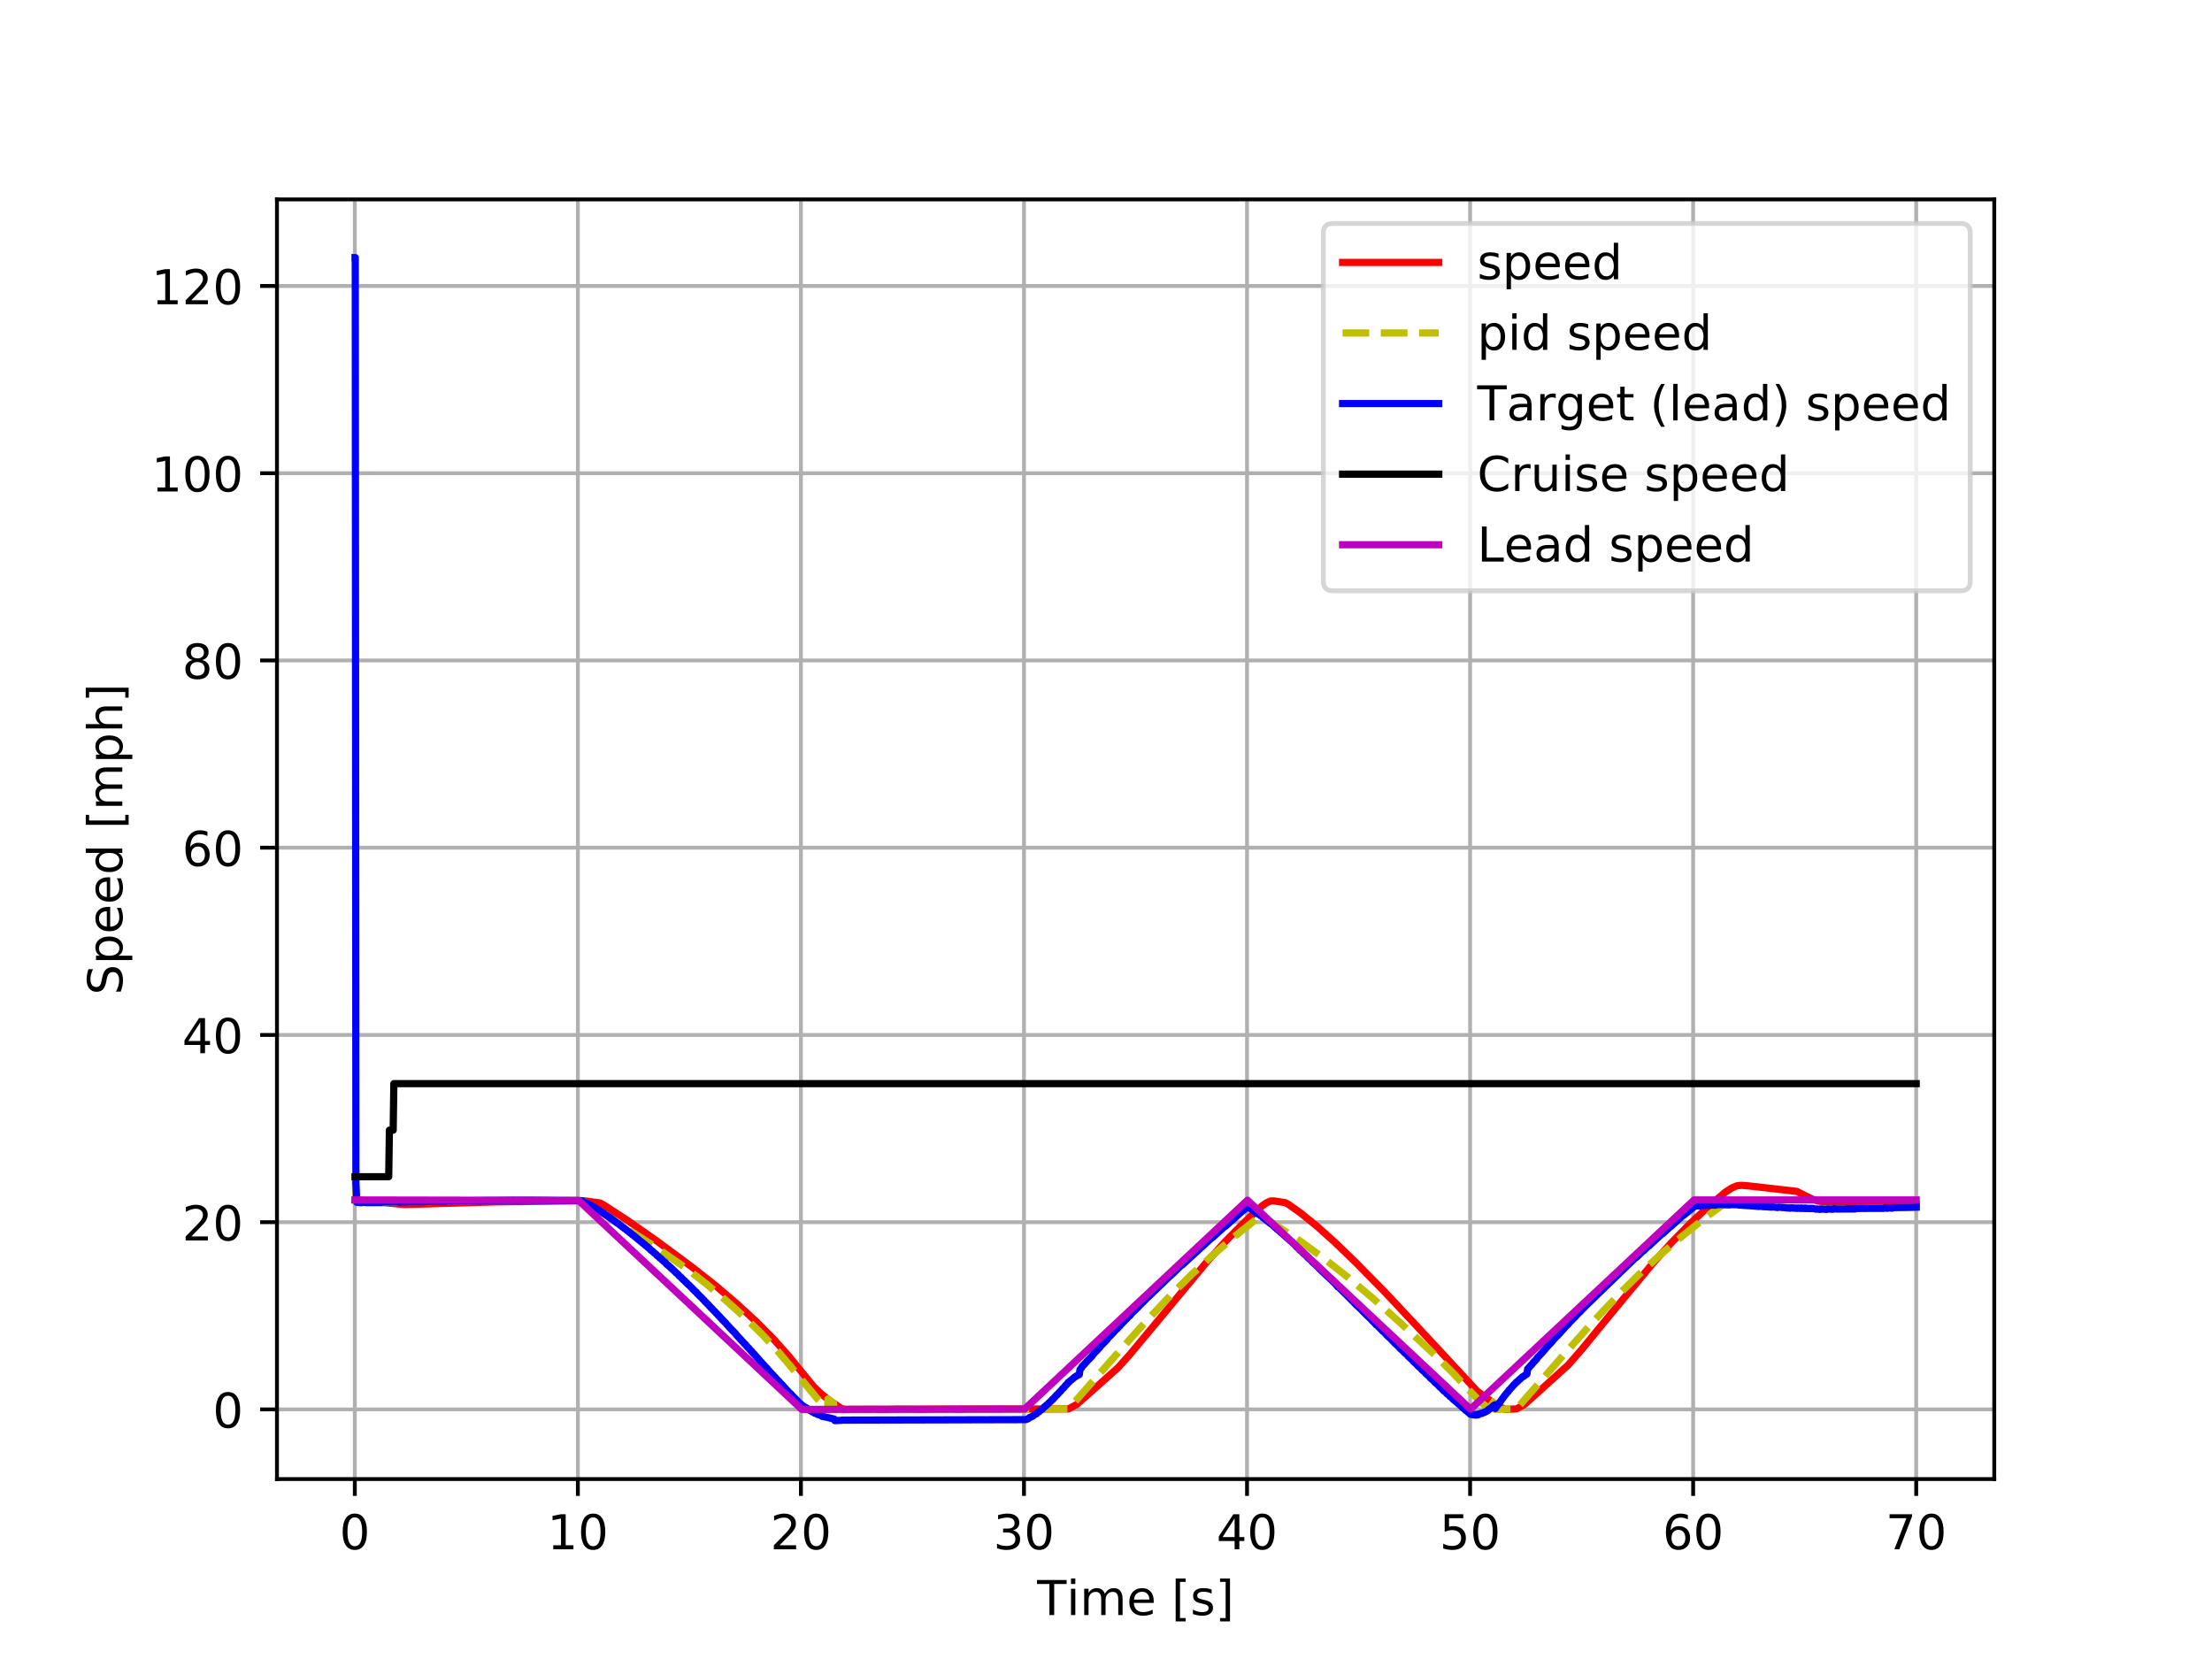 <?xml version="1.0" encoding="utf-8" standalone="no"?>
<!DOCTYPE svg PUBLIC "-//W3C//DTD SVG 1.1//EN"
  "http://www.w3.org/Graphics/SVG/1.1/DTD/svg11.dtd">
<!-- Created with matplotlib (http://matplotlib.org/) -->
<svg height="345pt" version="1.1" viewBox="0 0 460 345" width="460pt" xmlns="http://www.w3.org/2000/svg" xmlns:xlink="http://www.w3.org/1999/xlink">
 <defs>
  <style type="text/css">
*{stroke-linecap:butt;stroke-linejoin:round;}
  </style>
 </defs>
 <g id="figure_1">
  <g id="patch_1">
   <path d="M 0 345.6 
L 460.8 345.6 
L 460.8 0 
L 0 0 
z
" style="fill:#ffffff;"/>
  </g>
  <g id="axes_1">
   <g id="patch_2">
    <path d="M 57.6 307.584 
L 414.72 307.584 
L 414.72 41.472 
L 57.6 41.472 
z
" style="fill:#ffffff;"/>
   </g>
   <g id="matplotlib.axis_1">
    <g id="xtick_1">
     <g id="line2d_1">
      <path clip-path="url(#pd4645d1d79)" d="M 73.786 307.584 
L 73.786 41.472 
" style="fill:none;stroke:#b0b0b0;stroke-linecap:square;stroke-width:0.8;"/>
     </g>
     <g id="line2d_2">
      <defs>
       <path d="M 0 0 
L 0 3.5 
" id="m2ea9b9d330" style="stroke:#000000;stroke-width:0.8;"/>
      </defs>
      <g>
       <use style="stroke:#000000;stroke-width:0.8;" x="73.786" xlink:href="#m2ea9b9d330" y="307.584"/>
      </g>
     </g>
     <g id="text_1">
      <!-- 0 -->
      <defs>
       <path d="M 31.781 66.406 
Q 24.172 66.406 20.328 58.906 
Q 16.5 51.422 16.5 36.375 
Q 16.5 21.391 20.328 13.891 
Q 24.172 6.391 31.781 6.391 
Q 39.453 6.391 43.281 13.891 
Q 47.125 21.391 47.125 36.375 
Q 47.125 51.422 43.281 58.906 
Q 39.453 66.406 31.781 66.406 
z
M 31.781 74.219 
Q 44.047 74.219 50.516 64.516 
Q 56.984 54.828 56.984 36.375 
Q 56.984 17.969 50.516 8.266 
Q 44.047 -1.422 31.781 -1.422 
Q 19.531 -1.422 13.062 8.266 
Q 6.594 17.969 6.594 36.375 
Q 6.594 54.828 13.062 64.516 
Q 19.531 74.219 31.781 74.219 
z
" id="DejaVuSans-30"/>
      </defs>
      <g transform="translate(70.605 322.182)scale(0.1 -0.1)">
       <use xlink:href="#DejaVuSans-30"/>
      </g>
     </g>
    </g>
    <g id="xtick_2">
     <g id="line2d_3">
      <path clip-path="url(#pd4645d1d79)" d="M 120.172 307.584 
L 120.172 41.472 
" style="fill:none;stroke:#b0b0b0;stroke-linecap:square;stroke-width:0.8;"/>
     </g>
     <g id="line2d_4">
      <g>
       <use style="stroke:#000000;stroke-width:0.8;" x="120.172" xlink:href="#m2ea9b9d330" y="307.584"/>
      </g>
     </g>
     <g id="text_2">
      <!-- 10 -->
      <defs>
       <path d="M 12.406 8.297 
L 28.516 8.297 
L 28.516 63.922 
L 10.984 60.406 
L 10.984 69.391 
L 28.422 72.906 
L 38.281 72.906 
L 38.281 8.297 
L 54.391 8.297 
L 54.391 0 
L 12.406 0 
z
" id="DejaVuSans-31"/>
      </defs>
      <g transform="translate(113.81 322.182)scale(0.1 -0.1)">
       <use xlink:href="#DejaVuSans-31"/>
       <use x="63.623" xlink:href="#DejaVuSans-30"/>
      </g>
     </g>
    </g>
    <g id="xtick_3">
     <g id="line2d_5">
      <path clip-path="url(#pd4645d1d79)" d="M 166.558 307.584 
L 166.558 41.472 
" style="fill:none;stroke:#b0b0b0;stroke-linecap:square;stroke-width:0.8;"/>
     </g>
     <g id="line2d_6">
      <g>
       <use style="stroke:#000000;stroke-width:0.8;" x="166.558" xlink:href="#m2ea9b9d330" y="307.584"/>
      </g>
     </g>
     <g id="text_3">
      <!-- 20 -->
      <defs>
       <path d="M 19.188 8.297 
L 53.609 8.297 
L 53.609 0 
L 7.328 0 
L 7.328 8.297 
Q 12.938 14.109 22.625 23.891 
Q 32.328 33.688 34.812 36.531 
Q 39.547 41.844 41.422 45.531 
Q 43.312 49.219 43.312 52.781 
Q 43.312 58.594 39.234 62.25 
Q 35.156 65.922 28.609 65.922 
Q 23.969 65.922 18.812 64.312 
Q 13.672 62.703 7.812 59.422 
L 7.812 69.391 
Q 13.766 71.781 18.938 73 
Q 24.125 74.219 28.422 74.219 
Q 39.75 74.219 46.484 68.547 
Q 53.219 62.891 53.219 53.422 
Q 53.219 48.922 51.531 44.891 
Q 49.859 40.875 45.406 35.406 
Q 44.188 33.984 37.641 27.219 
Q 31.109 20.453 19.188 8.297 
z
" id="DejaVuSans-32"/>
      </defs>
      <g transform="translate(160.196 322.182)scale(0.1 -0.1)">
       <use xlink:href="#DejaVuSans-32"/>
       <use x="63.623" xlink:href="#DejaVuSans-30"/>
      </g>
     </g>
    </g>
    <g id="xtick_4">
     <g id="line2d_7">
      <path clip-path="url(#pd4645d1d79)" d="M 212.944 307.584 
L 212.944 41.472 
" style="fill:none;stroke:#b0b0b0;stroke-linecap:square;stroke-width:0.8;"/>
     </g>
     <g id="line2d_8">
      <g>
       <use style="stroke:#000000;stroke-width:0.8;" x="212.944" xlink:href="#m2ea9b9d330" y="307.584"/>
      </g>
     </g>
     <g id="text_4">
      <!-- 30 -->
      <defs>
       <path d="M 40.578 39.312 
Q 47.656 37.797 51.625 33 
Q 55.609 28.219 55.609 21.188 
Q 55.609 10.406 48.188 4.484 
Q 40.766 -1.422 27.094 -1.422 
Q 22.516 -1.422 17.656 -0.516 
Q 12.797 0.391 7.625 2.203 
L 7.625 11.719 
Q 11.719 9.328 16.594 8.109 
Q 21.484 6.891 26.812 6.891 
Q 36.078 6.891 40.938 10.547 
Q 45.797 14.203 45.797 21.188 
Q 45.797 27.641 41.281 31.266 
Q 36.766 34.906 28.719 34.906 
L 20.219 34.906 
L 20.219 43.016 
L 29.109 43.016 
Q 36.375 43.016 40.234 45.922 
Q 44.094 48.828 44.094 54.297 
Q 44.094 59.906 40.109 62.906 
Q 36.141 65.922 28.719 65.922 
Q 24.656 65.922 20.016 65.031 
Q 15.375 64.156 9.812 62.312 
L 9.812 71.094 
Q 15.438 72.656 20.344 73.438 
Q 25.25 74.219 29.594 74.219 
Q 40.828 74.219 47.359 69.109 
Q 53.906 64.016 53.906 55.328 
Q 53.906 49.266 50.438 45.094 
Q 46.969 40.922 40.578 39.312 
z
" id="DejaVuSans-33"/>
      </defs>
      <g transform="translate(206.581 322.182)scale(0.1 -0.1)">
       <use xlink:href="#DejaVuSans-33"/>
       <use x="63.623" xlink:href="#DejaVuSans-30"/>
      </g>
     </g>
    </g>
    <g id="xtick_5">
     <g id="line2d_9">
      <path clip-path="url(#pd4645d1d79)" d="M 259.33 307.584 
L 259.33 41.472 
" style="fill:none;stroke:#b0b0b0;stroke-linecap:square;stroke-width:0.8;"/>
     </g>
     <g id="line2d_10">
      <g>
       <use style="stroke:#000000;stroke-width:0.8;" x="259.33" xlink:href="#m2ea9b9d330" y="307.584"/>
      </g>
     </g>
     <g id="text_5">
      <!-- 40 -->
      <defs>
       <path d="M 37.797 64.312 
L 12.891 25.391 
L 37.797 25.391 
z
M 35.203 72.906 
L 47.609 72.906 
L 47.609 25.391 
L 58.016 25.391 
L 58.016 17.188 
L 47.609 17.188 
L 47.609 0 
L 37.797 0 
L 37.797 17.188 
L 4.891 17.188 
L 4.891 26.703 
z
" id="DejaVuSans-34"/>
      </defs>
      <g transform="translate(252.967 322.182)scale(0.1 -0.1)">
       <use xlink:href="#DejaVuSans-34"/>
       <use x="63.623" xlink:href="#DejaVuSans-30"/>
      </g>
     </g>
    </g>
    <g id="xtick_6">
     <g id="line2d_11">
      <path clip-path="url(#pd4645d1d79)" d="M 305.716 307.584 
L 305.716 41.472 
" style="fill:none;stroke:#b0b0b0;stroke-linecap:square;stroke-width:0.8;"/>
     </g>
     <g id="line2d_12">
      <g>
       <use style="stroke:#000000;stroke-width:0.8;" x="305.716" xlink:href="#m2ea9b9d330" y="307.584"/>
      </g>
     </g>
     <g id="text_6">
      <!-- 50 -->
      <defs>
       <path d="M 10.797 72.906 
L 49.516 72.906 
L 49.516 64.594 
L 19.828 64.594 
L 19.828 46.734 
Q 21.969 47.469 24.109 47.828 
Q 26.266 48.188 28.422 48.188 
Q 40.625 48.188 47.75 41.5 
Q 54.891 34.812 54.891 23.391 
Q 54.891 11.625 47.562 5.094 
Q 40.234 -1.422 26.906 -1.422 
Q 22.312 -1.422 17.547 -0.641 
Q 12.797 0.141 7.719 1.703 
L 7.719 11.625 
Q 12.109 9.234 16.797 8.062 
Q 21.484 6.891 26.703 6.891 
Q 35.156 6.891 40.078 11.328 
Q 45.016 15.766 45.016 23.391 
Q 45.016 31 40.078 35.438 
Q 35.156 39.891 26.703 39.891 
Q 22.75 39.891 18.812 39.016 
Q 14.891 38.141 10.797 36.281 
z
" id="DejaVuSans-35"/>
      </defs>
      <g transform="translate(299.353 322.182)scale(0.1 -0.1)">
       <use xlink:href="#DejaVuSans-35"/>
       <use x="63.623" xlink:href="#DejaVuSans-30"/>
      </g>
     </g>
    </g>
    <g id="xtick_7">
     <g id="line2d_13">
      <path clip-path="url(#pd4645d1d79)" d="M 352.101 307.584 
L 352.101 41.472 
" style="fill:none;stroke:#b0b0b0;stroke-linecap:square;stroke-width:0.8;"/>
     </g>
     <g id="line2d_14">
      <g>
       <use style="stroke:#000000;stroke-width:0.8;" x="352.101" xlink:href="#m2ea9b9d330" y="307.584"/>
      </g>
     </g>
     <g id="text_7">
      <!-- 60 -->
      <defs>
       <path d="M 33.016 40.375 
Q 26.375 40.375 22.484 35.828 
Q 18.609 31.297 18.609 23.391 
Q 18.609 15.531 22.484 10.953 
Q 26.375 6.391 33.016 6.391 
Q 39.656 6.391 43.531 10.953 
Q 47.406 15.531 47.406 23.391 
Q 47.406 31.297 43.531 35.828 
Q 39.656 40.375 33.016 40.375 
z
M 52.594 71.297 
L 52.594 62.312 
Q 48.875 64.062 45.094 64.984 
Q 41.312 65.922 37.594 65.922 
Q 27.828 65.922 22.672 59.328 
Q 17.531 52.734 16.797 39.406 
Q 19.672 43.656 24.016 45.922 
Q 28.375 48.188 33.594 48.188 
Q 44.578 48.188 50.953 41.516 
Q 57.328 34.859 57.328 23.391 
Q 57.328 12.156 50.688 5.359 
Q 44.047 -1.422 33.016 -1.422 
Q 20.359 -1.422 13.672 8.266 
Q 6.984 17.969 6.984 36.375 
Q 6.984 53.656 15.188 63.938 
Q 23.391 74.219 37.203 74.219 
Q 40.922 74.219 44.703 73.484 
Q 48.484 72.75 52.594 71.297 
z
" id="DejaVuSans-36"/>
      </defs>
      <g transform="translate(345.739 322.182)scale(0.1 -0.1)">
       <use xlink:href="#DejaVuSans-36"/>
       <use x="63.623" xlink:href="#DejaVuSans-30"/>
      </g>
     </g>
    </g>
    <g id="xtick_8">
     <g id="line2d_15">
      <path clip-path="url(#pd4645d1d79)" d="M 398.487 307.584 
L 398.487 41.472 
" style="fill:none;stroke:#b0b0b0;stroke-linecap:square;stroke-width:0.8;"/>
     </g>
     <g id="line2d_16">
      <g>
       <use style="stroke:#000000;stroke-width:0.8;" x="398.487" xlink:href="#m2ea9b9d330" y="307.584"/>
      </g>
     </g>
     <g id="text_8">
      <!-- 70 -->
      <defs>
       <path d="M 8.203 72.906 
L 55.078 72.906 
L 55.078 68.703 
L 28.609 0 
L 18.312 0 
L 43.219 64.594 
L 8.203 64.594 
z
" id="DejaVuSans-37"/>
      </defs>
      <g transform="translate(392.125 322.182)scale(0.1 -0.1)">
       <use xlink:href="#DejaVuSans-37"/>
       <use x="63.623" xlink:href="#DejaVuSans-30"/>
      </g>
     </g>
    </g>
    <g id="text_9">
     <!-- Time [s] -->
     <defs>
      <path d="M -0.297 72.906 
L 61.375 72.906 
L 61.375 64.594 
L 35.5 64.594 
L 35.5 0 
L 25.594 0 
L 25.594 64.594 
L -0.297 64.594 
z
" id="DejaVuSans-54"/>
      <path d="M 9.422 54.688 
L 18.406 54.688 
L 18.406 0 
L 9.422 0 
z
M 9.422 75.984 
L 18.406 75.984 
L 18.406 64.594 
L 9.422 64.594 
z
" id="DejaVuSans-69"/>
      <path d="M 52 44.188 
Q 55.375 50.25 60.062 53.125 
Q 64.75 56 71.094 56 
Q 79.641 56 84.281 50.016 
Q 88.922 44.047 88.922 33.016 
L 88.922 0 
L 79.891 0 
L 79.891 32.719 
Q 79.891 40.578 77.094 44.375 
Q 74.312 48.188 68.609 48.188 
Q 61.625 48.188 57.562 43.547 
Q 53.516 38.922 53.516 30.906 
L 53.516 0 
L 44.484 0 
L 44.484 32.719 
Q 44.484 40.625 41.703 44.406 
Q 38.922 48.188 33.109 48.188 
Q 26.219 48.188 22.156 43.531 
Q 18.109 38.875 18.109 30.906 
L 18.109 0 
L 9.078 0 
L 9.078 54.688 
L 18.109 54.688 
L 18.109 46.188 
Q 21.188 51.219 25.484 53.609 
Q 29.781 56 35.688 56 
Q 41.656 56 45.828 52.969 
Q 50 49.953 52 44.188 
z
" id="DejaVuSans-6d"/>
      <path d="M 56.203 29.594 
L 56.203 25.203 
L 14.891 25.203 
Q 15.484 15.922 20.484 11.062 
Q 25.484 6.203 34.422 6.203 
Q 39.594 6.203 44.453 7.469 
Q 49.312 8.734 54.109 11.281 
L 54.109 2.781 
Q 49.266 0.734 44.188 -0.344 
Q 39.109 -1.422 33.891 -1.422 
Q 20.797 -1.422 13.156 6.188 
Q 5.516 13.812 5.516 26.812 
Q 5.516 40.234 12.766 48.109 
Q 20.016 56 32.328 56 
Q 43.359 56 49.781 48.891 
Q 56.203 41.797 56.203 29.594 
z
M 47.219 32.234 
Q 47.125 39.594 43.094 43.984 
Q 39.062 48.391 32.422 48.391 
Q 24.906 48.391 20.391 44.141 
Q 15.875 39.891 15.188 32.172 
z
" id="DejaVuSans-65"/>
      <path id="DejaVuSans-20"/>
      <path d="M 8.594 75.984 
L 29.297 75.984 
L 29.297 69 
L 17.578 69 
L 17.578 -6.203 
L 29.297 -6.203 
L 29.297 -13.188 
L 8.594 -13.188 
z
" id="DejaVuSans-5b"/>
      <path d="M 44.281 53.078 
L 44.281 44.578 
Q 40.484 46.531 36.375 47.5 
Q 32.281 48.484 27.875 48.484 
Q 21.188 48.484 17.844 46.438 
Q 14.5 44.391 14.5 40.281 
Q 14.5 37.156 16.891 35.375 
Q 19.281 33.594 26.516 31.984 
L 29.594 31.297 
Q 39.156 29.25 43.188 25.516 
Q 47.219 21.781 47.219 15.094 
Q 47.219 7.469 41.188 3.016 
Q 35.156 -1.422 24.609 -1.422 
Q 20.219 -1.422 15.453 -0.562 
Q 10.688 0.297 5.422 2 
L 5.422 11.281 
Q 10.406 8.688 15.234 7.391 
Q 20.062 6.109 24.812 6.109 
Q 31.156 6.109 34.562 8.281 
Q 37.984 10.453 37.984 14.406 
Q 37.984 18.062 35.516 20.016 
Q 33.062 21.969 24.703 23.781 
L 21.578 24.516 
Q 13.234 26.266 9.516 29.906 
Q 5.812 33.547 5.812 39.891 
Q 5.812 47.609 11.281 51.797 
Q 16.75 56 26.812 56 
Q 31.781 56 36.172 55.266 
Q 40.578 54.547 44.281 53.078 
z
" id="DejaVuSans-73"/>
      <path d="M 30.422 75.984 
L 30.422 -13.188 
L 9.719 -13.188 
L 9.719 -6.203 
L 21.391 -6.203 
L 21.391 69 
L 9.719 69 
L 9.719 75.984 
z
" id="DejaVuSans-5d"/>
     </defs>
     <g transform="translate(215.677 335.861)scale(0.1 -0.1)">
      <use xlink:href="#DejaVuSans-54"/>
      <use x="61.037" xlink:href="#DejaVuSans-69"/>
      <use x="88.82" xlink:href="#DejaVuSans-6d"/>
      <use x="186.232" xlink:href="#DejaVuSans-65"/>
      <use x="247.756" xlink:href="#DejaVuSans-20"/>
      <use x="279.543" xlink:href="#DejaVuSans-5b"/>
      <use x="318.557" xlink:href="#DejaVuSans-73"/>
      <use x="370.656" xlink:href="#DejaVuSans-5d"/>
     </g>
    </g>
   </g>
   <g id="matplotlib.axis_2">
    <g id="ytick_1">
     <g id="line2d_17">
      <path clip-path="url(#pd4645d1d79)" d="M 57.6 293.095 
L 414.72 293.095 
" style="fill:none;stroke:#b0b0b0;stroke-linecap:square;stroke-width:0.8;"/>
     </g>
     <g id="line2d_18">
      <defs>
       <path d="M 0 0 
L -3.5 0 
" id="m203af2ff46" style="stroke:#000000;stroke-width:0.8;"/>
      </defs>
      <g>
       <use style="stroke:#000000;stroke-width:0.8;" x="57.6" xlink:href="#m203af2ff46" y="293.095"/>
      </g>
     </g>
     <g id="text_10">
      <!-- 0 -->
      <g transform="translate(44.237 296.894)scale(0.1 -0.1)">
       <use xlink:href="#DejaVuSans-30"/>
      </g>
     </g>
    </g>
    <g id="ytick_2">
     <g id="line2d_19">
      <path clip-path="url(#pd4645d1d79)" d="M 57.6 254.157 
L 414.72 254.157 
" style="fill:none;stroke:#b0b0b0;stroke-linecap:square;stroke-width:0.8;"/>
     </g>
     <g id="line2d_20">
      <g>
       <use style="stroke:#000000;stroke-width:0.8;" x="57.6" xlink:href="#m203af2ff46" y="254.157"/>
      </g>
     </g>
     <g id="text_11">
      <!-- 20 -->
      <g transform="translate(37.875 257.956)scale(0.1 -0.1)">
       <use xlink:href="#DejaVuSans-32"/>
       <use x="63.623" xlink:href="#DejaVuSans-30"/>
      </g>
     </g>
    </g>
    <g id="ytick_3">
     <g id="line2d_21">
      <path clip-path="url(#pd4645d1d79)" d="M 57.6 215.22 
L 414.72 215.22 
" style="fill:none;stroke:#b0b0b0;stroke-linecap:square;stroke-width:0.8;"/>
     </g>
     <g id="line2d_22">
      <g>
       <use style="stroke:#000000;stroke-width:0.8;" x="57.6" xlink:href="#m203af2ff46" y="215.22"/>
      </g>
     </g>
     <g id="text_12">
      <!-- 40 -->
      <g transform="translate(37.875 219.019)scale(0.1 -0.1)">
       <use xlink:href="#DejaVuSans-34"/>
       <use x="63.623" xlink:href="#DejaVuSans-30"/>
      </g>
     </g>
    </g>
    <g id="ytick_4">
     <g id="line2d_23">
      <path clip-path="url(#pd4645d1d79)" d="M 57.6 176.282 
L 414.72 176.282 
" style="fill:none;stroke:#b0b0b0;stroke-linecap:square;stroke-width:0.8;"/>
     </g>
     <g id="line2d_24">
      <g>
       <use style="stroke:#000000;stroke-width:0.8;" x="57.6" xlink:href="#m203af2ff46" y="176.282"/>
      </g>
     </g>
     <g id="text_13">
      <!-- 60 -->
      <g transform="translate(37.875 180.082)scale(0.1 -0.1)">
       <use xlink:href="#DejaVuSans-36"/>
       <use x="63.623" xlink:href="#DejaVuSans-30"/>
      </g>
     </g>
    </g>
    <g id="ytick_5">
     <g id="line2d_25">
      <path clip-path="url(#pd4645d1d79)" d="M 57.6 137.345 
L 414.72 137.345 
" style="fill:none;stroke:#b0b0b0;stroke-linecap:square;stroke-width:0.8;"/>
     </g>
     <g id="line2d_26">
      <g>
       <use style="stroke:#000000;stroke-width:0.8;" x="57.6" xlink:href="#m203af2ff46" y="137.345"/>
      </g>
     </g>
     <g id="text_14">
      <!-- 80 -->
      <defs>
       <path d="M 31.781 34.625 
Q 24.75 34.625 20.719 30.859 
Q 16.703 27.094 16.703 20.516 
Q 16.703 13.922 20.719 10.156 
Q 24.75 6.391 31.781 6.391 
Q 38.812 6.391 42.859 10.172 
Q 46.922 13.969 46.922 20.516 
Q 46.922 27.094 42.891 30.859 
Q 38.875 34.625 31.781 34.625 
z
M 21.922 38.812 
Q 15.578 40.375 12.031 44.719 
Q 8.5 49.078 8.5 55.328 
Q 8.5 64.062 14.719 69.141 
Q 20.953 74.219 31.781 74.219 
Q 42.672 74.219 48.875 69.141 
Q 55.078 64.062 55.078 55.328 
Q 55.078 49.078 51.531 44.719 
Q 48 40.375 41.703 38.812 
Q 48.828 37.156 52.797 32.312 
Q 56.781 27.484 56.781 20.516 
Q 56.781 9.906 50.312 4.234 
Q 43.844 -1.422 31.781 -1.422 
Q 19.734 -1.422 13.25 4.234 
Q 6.781 9.906 6.781 20.516 
Q 6.781 27.484 10.781 32.312 
Q 14.797 37.156 21.922 38.812 
z
M 18.312 54.391 
Q 18.312 48.734 21.844 45.562 
Q 25.391 42.391 31.781 42.391 
Q 38.141 42.391 41.719 45.562 
Q 45.312 48.734 45.312 54.391 
Q 45.312 60.062 41.719 63.234 
Q 38.141 66.406 31.781 66.406 
Q 25.391 66.406 21.844 63.234 
Q 18.312 60.062 18.312 54.391 
z
" id="DejaVuSans-38"/>
      </defs>
      <g transform="translate(37.875 141.144)scale(0.1 -0.1)">
       <use xlink:href="#DejaVuSans-38"/>
       <use x="63.623" xlink:href="#DejaVuSans-30"/>
      </g>
     </g>
    </g>
    <g id="ytick_6">
     <g id="line2d_27">
      <path clip-path="url(#pd4645d1d79)" d="M 57.6 98.407 
L 414.72 98.407 
" style="fill:none;stroke:#b0b0b0;stroke-linecap:square;stroke-width:0.8;"/>
     </g>
     <g id="line2d_28">
      <g>
       <use style="stroke:#000000;stroke-width:0.8;" x="57.6" xlink:href="#m203af2ff46" y="98.407"/>
      </g>
     </g>
     <g id="text_15">
      <!-- 100 -->
      <g transform="translate(31.512 102.207)scale(0.1 -0.1)">
       <use xlink:href="#DejaVuSans-31"/>
       <use x="63.623" xlink:href="#DejaVuSans-30"/>
       <use x="127.246" xlink:href="#DejaVuSans-30"/>
      </g>
     </g>
    </g>
    <g id="ytick_7">
     <g id="line2d_29">
      <path clip-path="url(#pd4645d1d79)" d="M 57.6 59.47 
L 414.72 59.47 
" style="fill:none;stroke:#b0b0b0;stroke-linecap:square;stroke-width:0.8;"/>
     </g>
     <g id="line2d_30">
      <g>
       <use style="stroke:#000000;stroke-width:0.8;" x="57.6" xlink:href="#m203af2ff46" y="59.47"/>
      </g>
     </g>
     <g id="text_16">
      <!-- 120 -->
      <g transform="translate(31.512 63.269)scale(0.1 -0.1)">
       <use xlink:href="#DejaVuSans-31"/>
       <use x="63.623" xlink:href="#DejaVuSans-32"/>
       <use x="127.246" xlink:href="#DejaVuSans-30"/>
      </g>
     </g>
    </g>
    <g id="text_17">
     <!-- Speed [mph] -->
     <defs>
      <path d="M 53.516 70.516 
L 53.516 60.891 
Q 47.906 63.578 42.922 64.891 
Q 37.938 66.219 33.297 66.219 
Q 25.25 66.219 20.875 63.094 
Q 16.5 59.969 16.5 54.203 
Q 16.5 49.359 19.406 46.891 
Q 22.312 44.438 30.422 42.922 
L 36.375 41.703 
Q 47.406 39.594 52.656 34.297 
Q 57.906 29 57.906 20.125 
Q 57.906 9.516 50.797 4.047 
Q 43.703 -1.422 29.984 -1.422 
Q 24.812 -1.422 18.969 -0.25 
Q 13.141 0.922 6.891 3.219 
L 6.891 13.375 
Q 12.891 10.016 18.656 8.297 
Q 24.422 6.594 29.984 6.594 
Q 38.422 6.594 43.016 9.906 
Q 47.609 13.234 47.609 19.391 
Q 47.609 24.75 44.312 27.781 
Q 41.016 30.812 33.5 32.328 
L 27.484 33.5 
Q 16.453 35.688 11.516 40.375 
Q 6.594 45.062 6.594 53.422 
Q 6.594 63.094 13.406 68.656 
Q 20.219 74.219 32.172 74.219 
Q 37.312 74.219 42.625 73.281 
Q 47.953 72.359 53.516 70.516 
z
" id="DejaVuSans-53"/>
      <path d="M 18.109 8.203 
L 18.109 -20.797 
L 9.078 -20.797 
L 9.078 54.688 
L 18.109 54.688 
L 18.109 46.391 
Q 20.953 51.266 25.266 53.625 
Q 29.594 56 35.594 56 
Q 45.562 56 51.781 48.094 
Q 58.016 40.188 58.016 27.297 
Q 58.016 14.406 51.781 6.484 
Q 45.562 -1.422 35.594 -1.422 
Q 29.594 -1.422 25.266 0.953 
Q 20.953 3.328 18.109 8.203 
z
M 48.688 27.297 
Q 48.688 37.203 44.609 42.844 
Q 40.531 48.484 33.406 48.484 
Q 26.266 48.484 22.188 42.844 
Q 18.109 37.203 18.109 27.297 
Q 18.109 17.391 22.188 11.75 
Q 26.266 6.109 33.406 6.109 
Q 40.531 6.109 44.609 11.75 
Q 48.688 17.391 48.688 27.297 
z
" id="DejaVuSans-70"/>
      <path d="M 45.406 46.391 
L 45.406 75.984 
L 54.391 75.984 
L 54.391 0 
L 45.406 0 
L 45.406 8.203 
Q 42.578 3.328 38.25 0.953 
Q 33.938 -1.422 27.875 -1.422 
Q 17.969 -1.422 11.734 6.484 
Q 5.516 14.406 5.516 27.297 
Q 5.516 40.188 11.734 48.094 
Q 17.969 56 27.875 56 
Q 33.938 56 38.25 53.625 
Q 42.578 51.266 45.406 46.391 
z
M 14.797 27.297 
Q 14.797 17.391 18.875 11.75 
Q 22.953 6.109 30.078 6.109 
Q 37.203 6.109 41.297 11.75 
Q 45.406 17.391 45.406 27.297 
Q 45.406 37.203 41.297 42.844 
Q 37.203 48.484 30.078 48.484 
Q 22.953 48.484 18.875 42.844 
Q 14.797 37.203 14.797 27.297 
z
" id="DejaVuSans-64"/>
      <path d="M 54.891 33.016 
L 54.891 0 
L 45.906 0 
L 45.906 32.719 
Q 45.906 40.484 42.875 44.328 
Q 39.844 48.188 33.797 48.188 
Q 26.516 48.188 22.312 43.547 
Q 18.109 38.922 18.109 30.906 
L 18.109 0 
L 9.078 0 
L 9.078 75.984 
L 18.109 75.984 
L 18.109 46.188 
Q 21.344 51.125 25.703 53.562 
Q 30.078 56 35.797 56 
Q 45.219 56 50.047 50.172 
Q 54.891 44.344 54.891 33.016 
z
" id="DejaVuSans-68"/>
     </defs>
     <g transform="translate(25.433 206.908)rotate(-90)scale(0.1 -0.1)">
      <use xlink:href="#DejaVuSans-53"/>
      <use x="63.477" xlink:href="#DejaVuSans-70"/>
      <use x="126.953" xlink:href="#DejaVuSans-65"/>
      <use x="188.477" xlink:href="#DejaVuSans-65"/>
      <use x="250" xlink:href="#DejaVuSans-64"/>
      <use x="313.477" xlink:href="#DejaVuSans-20"/>
      <use x="345.264" xlink:href="#DejaVuSans-5b"/>
      <use x="384.277" xlink:href="#DejaVuSans-6d"/>
      <use x="481.689" xlink:href="#DejaVuSans-70"/>
      <use x="545.166" xlink:href="#DejaVuSans-68"/>
      <use x="608.545" xlink:href="#DejaVuSans-5d"/>
     </g>
    </g>
   </g>
   <g id="line2d_31">
    <path clip-path="url(#pd4645d1d79)" d="M 73.833 249.549 
L 84.13 250.494 
L 90.021 250.324 
L 103.056 249.941 
L 121.332 249.7 
L 124.764 250.159 
L 125.553 250.586 
L 130.377 253.72 
L 136.639 258.11 
L 144.061 263.605 
L 149.071 267.573 
L 153.384 271.261 
L 157.374 274.947 
L 160.76 278.371 
L 163.914 281.876 
L 166.79 285.412 
L 169.248 288.416 
L 170.779 289.872 
L 172.727 291.398 
L 174.861 292.829 
L 175.511 293.095 
L 222.221 292.987 
L 223.891 292.08 
L 227.138 289.205 
L 232.472 284.446 
L 234.838 281.82 
L 239.43 276.306 
L 251.119 262.232 
L 254.923 258.059 
L 258.634 254.303 
L 262.345 250.858 
L 263.319 250.159 
L 264.247 249.743 
L 264.896 249.739 
L 267.262 250.09 
L 268.004 250.496 
L 270.648 252.388 
L 273.849 254.988 
L 277.42 258.186 
L 281.827 262.424 
L 287.857 268.561 
L 294.861 276.016 
L 307.154 289.271 
L 309.055 290.699 
L 311.839 292.519 
L 313.045 293.095 
L 315.364 292.987 
L 316.941 292.127 
L 318.982 290.313 
L 326.125 283.849 
L 328.955 280.603 
L 334.985 273.246 
L 343.613 262.831 
L 347.648 258.356 
L 351.313 254.616 
L 355.024 251.135 
L 358.781 247.924 
L 360.173 247.02 
L 361.193 246.592 
L 362.167 246.492 
L 363.698 246.619 
L 373.671 247.759 
L 374.599 248.244 
L 376.918 249.38 
L 378.124 249.784 
L 383.876 250.261 
L 391.437 250.497 
L 398.487 250.523 
L 398.487 250.523 
" style="fill:none;stroke:#ff0000;stroke-linecap:square;stroke-width:1.5;"/>
   </g>
   <g id="line2d_32">
    <path clip-path="url(#pd4645d1d79)" d="M 73.833 244.723 
L 73.879 244.723 
L 74.018 249.554 
L 74.76 249.639 
L 75.874 249.747 
L 76.569 249.819 
L 77.683 249.927 
L 78.425 250.011 
L 79.538 250.119 
L 79.956 250.12 
L 80.188 250.061 
L 83.481 249.954 
L 83.667 249.933 
L 88.676 249.828 
L 88.862 249.877 
L 89.094 249.91 
L 91.181 249.802 
L 92.016 249.821 
L 92.248 249.854 
L 94.892 249.766 
L 95.124 249.727 
L 106.396 249.625 
L 106.628 249.595 
L 121.007 249.685 
L 122.074 250.236 
L 122.306 250.356 
L 136.175 259.231 
L 142.577 263.685 
L 146.751 266.892 
L 150.972 270.442 
L 154.962 274.041 
L 158.58 277.582 
L 161.734 280.978 
L 164.563 284.331 
L 169.898 290.801 
L 172.124 292.853 
L 172.171 290.919 
L 172.263 290.98 
L 173.33 291.773 
L 173.47 293.095 
L 222.221 292.991 
L 231.313 282.635 
L 238.085 275.034 
L 243.744 269.055 
L 247.826 265.017 
L 252.233 260.976 
L 257.01 256.905 
L 261.974 252.964 
L 262.298 252.83 
L 270.601 258.248 
L 275.194 261.607 
L 280.435 265.719 
L 285.491 269.979 
L 291.475 275.337 
L 297.923 281.333 
L 302.051 285.413 
L 305.344 288.932 
L 307.2 290.851 
L 309.426 292.884 
L 309.473 290.919 
L 309.566 290.992 
L 310.354 291.52 
L 310.725 291.773 
L 310.864 293.095 
L 315.364 292.99 
L 325.198 281.715 
L 331.181 274.984 
L 336.794 269.032 
L 340.83 265.027 
L 345.19 261.018 
L 349.921 256.975 
L 354.885 253.024 
L 358.364 250.478 
L 358.595 250.518 
L 358.874 250.443 
L 359.152 250.499 
L 361.564 250.576 
L 361.796 250.606 
L 363.791 250.715 
L 365.832 250.821 
L 366.017 250.831 
L 366.852 250.93 
L 367.038 250.974 
L 367.316 250.887 
L 367.919 250.995 
L 368.429 251.001 
L 368.615 250.972 
L 369.45 251.076 
L 369.682 251.12 
L 369.96 251.038 
L 370.238 251.087 
L 371.769 251.197 
L 372.79 251.199 
L 374.784 251.291 
L 375.062 251.297 
L 375.248 251.274 
L 375.573 251.325 
L 375.758 251.288 
L 376.129 251.334 
L 376.315 251.291 
L 376.547 251.271 
L 377.057 251.344 
L 377.243 251.301 
L 377.753 251.425 
L 377.892 251.417 
L 378.541 251.461 
L 378.773 251.414 
L 386.056 251.322 
L 386.288 251.293 
L 391.947 251.204 
L 392.132 251.172 
L 397.049 251.083 
L 397.281 251.064 
L 398.487 251.039 
L 398.487 251.039 
" style="fill:none;stroke:#bfbf00;stroke-dasharray:5.55,2.4;stroke-dashoffset:0;stroke-width:1.5;"/>
   </g>
   <g id="line2d_33">
    <path clip-path="url(#pd4645d1d79)" d="M 73.833 53.568 
L 73.879 53.568 
L 74.018 246.048 
L 74.204 250.034 
L 75.178 250.113 
L 75.317 250.011 
L 76.198 250.09 
L 79.167 250.084 
L 79.306 249.982 
L 87.888 249.897 
L 88.12 249.858 
L 94.892 249.766 
L 95.124 249.727 
L 106.396 249.625 
L 106.628 249.595 
L 121.007 249.685 
L 121.285 249.905 
L 121.471 249.971 
L 121.61 250.036 
L 121.796 250.107 
L 122.028 250.237 
L 122.213 250.304 
L 122.399 250.461 
L 122.77 250.595 
L 123.048 250.819 
L 123.28 250.888 
L 123.558 251.106 
L 123.744 251.175 
L 124.022 251.393 
L 124.254 251.461 
L 124.393 251.615 
L 124.625 251.694 
L 124.764 251.863 
L 124.996 251.954 
L 125.135 252.067 
L 125.321 252.166 
L 125.46 252.29 
L 125.646 252.396 
L 125.785 252.522 
L 125.97 252.658 
L 126.156 252.766 
L 126.434 252.933 
L 126.713 253.152 
L 126.852 253.187 
L 126.991 253.376 
L 127.316 253.552 
L 127.594 253.773 
L 127.779 253.914 
L 128.058 254.14 
L 128.243 254.281 
L 128.429 254.385 
L 128.707 254.553 
L 128.893 254.751 
L 129.217 254.932 
L 129.357 255.119 
L 129.681 255.3 
L 129.728 255.312 
L 129.867 255.497 
L 130.192 255.68 
L 130.377 255.877 
L 130.655 256.045 
L 130.841 256.246 
L 131.119 256.414 
L 131.258 256.544 
L 131.351 256.628 
L 131.49 256.759 
L 131.815 256.94 
L 131.954 257.126 
L 132.233 257.296 
L 132.418 257.497 
L 132.65 257.653 
L 132.789 257.785 
L 132.928 257.917 
L 133.207 258.141 
L 133.485 258.311 
L 133.624 258.502 
L 133.902 258.672 
L 134.042 258.804 
L 134.088 258.818 
L 134.227 259.004 
L 134.505 259.174 
L 134.645 259.309 
L 134.691 259.32 
L 134.83 259.506 
L 135.108 259.681 
L 135.34 259.984 
L 135.665 260.173 
L 135.804 260.305 
L 135.897 260.428 
L 136.175 260.651 
L 136.407 260.811 
L 136.639 261.12 
L 136.964 261.305 
L 137.196 261.611 
L 137.52 261.799 
L 137.706 262.042 
L 137.845 262.135 
L 137.984 262.268 
L 138.216 262.428 
L 138.355 262.561 
L 138.402 262.575 
L 138.587 262.874 
L 138.773 263.021 
L 139.051 263.195 
L 139.19 263.379 
L 139.422 263.54 
L 139.608 263.788 
L 139.747 263.824 
L 139.886 264.013 
L 140.072 264.16 
L 140.211 264.295 
L 140.396 264.444 
L 140.536 264.633 
L 140.721 264.779 
L 140.86 264.915 
L 141.046 265.064 
L 141.278 265.373 
L 141.556 265.551 
L 141.742 265.795 
L 141.881 265.886 
L 142.066 266.131 
L 142.345 266.307 
L 142.577 266.618 
L 142.808 266.778 
L 142.994 267.028 
L 143.226 267.192 
L 143.69 267.666 
L 143.875 267.818 
L 144.107 268.126 
L 144.339 268.291 
L 144.525 268.542 
L 144.803 268.72 
L 144.989 269.02 
L 145.221 269.185 
L 145.406 269.431 
L 145.638 269.601 
L 146.195 270.205 
L 146.38 270.356 
L 146.612 270.67 
L 146.844 270.835 
L 147.03 271.087 
L 147.262 271.256 
L 147.493 271.57 
L 147.679 271.726 
L 147.865 271.978 
L 148.096 272.143 
L 148.282 272.4 
L 148.468 272.554 
L 149.024 273.166 
L 149.21 273.323 
L 149.395 273.58 
L 149.627 273.749 
L 149.859 274.068 
L 150.045 274.222 
L 150.23 274.482 
L 150.462 274.652 
L 150.648 274.91 
L 150.88 275.079 
L 151.112 275.398 
L 151.297 275.559 
L 151.483 275.817 
L 151.668 275.974 
L 151.854 276.233 
L 152.086 276.406 
L 152.271 276.668 
L 152.503 276.839 
L 152.689 277.099 
L 152.921 277.272 
L 153.106 277.583 
L 153.292 277.74 
L 153.477 278.004 
L 153.709 278.177 
L 153.895 278.442 
L 154.08 278.603 
L 154.266 278.863 
L 154.498 279.039 
L 154.683 279.303 
L 154.915 279.479 
L 155.101 279.744 
L 155.286 279.905 
L 155.472 280.17 
L 155.704 280.35 
L 155.889 280.615 
L 156.075 280.779 
L 156.26 281.038 
L 156.353 281.06 
L 156.539 281.345 
L 156.771 281.52 
L 156.956 281.79 
L 157.142 281.956 
L 157.374 282.24 
L 157.559 282.404 
L 157.745 282.674 
L 157.93 282.84 
L 158.116 283.11 
L 158.348 283.292 
L 158.533 283.563 
L 158.765 283.747 
L 158.951 284.02 
L 159.136 284.185 
L 159.322 284.415 
L 159.554 284.601 
L 159.739 284.872 
L 159.925 285.042 
L 160.11 285.318 
L 160.342 285.504 
L 160.528 285.779 
L 160.76 285.92 
L 160.945 286.2 
L 161.177 286.386 
L 161.363 286.666 
L 161.595 286.852 
L 161.78 287.087 
L 162.012 287.277 
L 162.198 287.557 
L 162.43 287.747 
L 162.615 287.983 
L 162.847 288.177 
L 163.079 288.477 
L 163.265 288.651 
L 163.589 289.05 
L 163.821 289.243 
L 164.007 289.484 
L 164.239 289.68 
L 164.378 289.84 
L 164.563 289.974 
L 164.749 290.263 
L 164.981 290.458 
L 165.259 290.741 
L 165.445 290.92 
L 165.63 291.166 
L 165.909 291.384 
L 166.094 291.633 
L 166.372 291.854 
L 166.651 292.139 
L 166.836 292.238 
L 166.929 292.385 
L 166.976 292.361 
L 167.161 292.459 
L 167.3 292.582 
L 167.718 292.798 
L 167.857 292.928 
L 167.903 292.914 
L 168.042 293.055 
L 168.135 293.052 
L 168.274 293.194 
L 168.321 293.177 
L 168.413 293.334 
L 168.46 293.318 
L 168.785 293.446 
L 168.877 293.602 
L 168.924 293.583 
L 169.295 293.716 
L 169.388 293.874 
L 169.434 293.854 
L 169.851 293.991 
L 169.991 294.126 
L 170.872 294.393 
L 170.965 294.549 
L 171.011 294.521 
L 173.47 295.102 
L 173.609 295.432 
L 174.907 295.366 
L 175.093 295.32 
L 213.361 295.222 
L 213.593 295.114 
L 213.779 295.057 
L 214.15 294.751 
L 214.382 294.688 
L 214.567 294.557 
L 214.799 294.489 
L 215.124 294.162 
L 215.356 294.089 
L 215.495 294.015 
L 215.541 294.015 
L 215.681 293.829 
L 215.866 293.677 
L 216.052 293.599 
L 216.284 293.334 
L 216.469 293.254 
L 216.655 293.069 
L 216.84 292.987 
L 216.979 292.804 
L 217.211 292.538 
L 217.397 292.454 
L 217.629 292.187 
L 217.768 292.101 
L 217.954 291.92 
L 218.046 291.833 
L 218.232 291.653 
L 218.325 291.565 
L 218.51 291.385 
L 218.557 291.385 
L 218.696 291.206 
L 218.928 290.939 
L 219.02 290.939 
L 219.16 290.762 
L 219.392 290.495 
L 219.484 290.405 
L 219.763 290.053 
L 219.855 290.053 
L 219.995 289.878 
L 220.226 289.612 
L 220.319 289.53 
L 220.551 289.265 
L 220.598 289.265 
L 220.783 289.001 
L 221.108 288.657 
L 221.154 288.657 
L 221.293 288.486 
L 221.711 287.976 
L 221.757 287.976 
L 221.896 287.807 
L 221.943 287.807 
L 222.128 287.471 
L 222.314 287.396 
L 222.546 287.155 
L 222.639 287.062 
L 222.778 286.989 
L 222.87 286.915 
L 223.056 286.75 
L 223.149 286.677 
L 223.334 286.513 
L 223.427 286.44 
L 223.613 286.277 
L 223.798 286.205 
L 223.984 286.061 
L 224.169 285.989 
L 224.355 285.845 
L 224.448 285.845 
L 224.587 284.827 
L 224.819 284.54 
L 224.865 284.511 
L 225.051 284.168 
L 225.422 283.805 
L 225.746 283.412 
L 225.932 283.231 
L 226.257 282.85 
L 226.628 282.5 
L 226.86 282.235 
L 227.045 282.065 
L 227.416 281.561 
L 227.741 281.189 
L 228.112 280.852 
L 228.39 280.51 
L 228.715 280.2 
L 228.947 279.855 
L 229.272 279.542 
L 229.504 279.291 
L 229.828 278.989 
L 230.107 278.659 
L 230.199 278.603 
L 230.385 278.287 
L 230.71 277.987 
L 231.034 277.619 
L 231.359 277.303 
L 231.684 276.924 
L 232.148 276.442 
L 232.333 276.203 
L 232.38 276.267 
L 232.426 276.182 
L 232.797 275.804 
L 233.122 275.413 
L 233.864 274.675 
L 234.189 274.264 
L 234.235 274.325 
L 234.281 274.243 
L 234.652 273.84 
L 234.838 273.593 
L 234.884 273.654 
L 234.931 273.614 
L 235.302 273.157 
L 236.322 272.154 
L 236.554 271.856 
L 236.601 271.917 
L 236.647 271.833 
L 237.436 271.009 
L 237.668 270.819 
L 238.502 269.951 
L 238.688 269.798 
L 243.373 265.289 
L 243.466 265.251 
L 243.605 265.095 
L 243.837 264.801 
L 243.883 264.866 
L 243.93 264.819 
L 245.785 263.003 
L 245.831 263.064 
L 245.878 263.02 
L 252.094 257.325 
L 252.186 257.322 
L 254.83 254.917 
L 254.877 254.989 
L 254.923 254.919 
L 257.521 252.599 
L 257.938 252.205 
L 259.515 250.906 
L 259.747 251.146 
L 259.794 251.106 
L 259.84 251.179 
L 259.979 251.298 
L 260.026 251.264 
L 260.072 251.341 
L 260.257 251.498 
L 260.304 251.464 
L 260.35 251.541 
L 260.536 251.733 
L 260.675 251.706 
L 260.907 251.98 
L 260.953 251.946 
L 261 252.023 
L 261.139 252.132 
L 261.232 252.175 
L 261.417 252.371 
L 261.556 252.379 
L 261.603 252.456 
L 261.649 252.422 
L 261.695 252.387 
L 261.742 252.464 
L 261.881 252.583 
L 261.927 252.549 
L 261.974 252.626 
L 262.159 252.822 
L 262.298 252.83 
L 262.623 253.185 
L 262.67 253.156 
L 262.716 253.237 
L 262.948 253.423 
L 263.087 253.446 
L 263.365 253.773 
L 263.504 253.81 
L 263.736 254.07 
L 263.876 254.122 
L 264.107 254.387 
L 264.2 254.357 
L 264.386 254.56 
L 264.525 254.642 
L 264.71 254.763 
L 264.896 255.02 
L 265.035 255.034 
L 265.221 255.295 
L 265.36 255.336 
L 265.545 255.607 
L 265.685 255.616 
L 265.917 255.887 
L 266.009 255.927 
L 266.241 256.198 
L 266.38 256.319 
L 266.844 256.67 
L 266.983 256.83 
L 267.169 256.98 
L 269.442 259.014 
L 269.627 259.299 
L 270.091 259.64 
L 270.277 259.921 
L 270.833 260.357 
L 271.019 260.615 
L 271.668 261.152 
L 271.854 261.41 
L 272.225 261.751 
L 272.735 262.178 
L 272.921 262.446 
L 273.431 262.888 
L 273.802 263.24 
L 274.173 263.558 
L 274.359 263.829 
L 274.776 264.22 
L 275.426 264.818 
L 275.797 265.182 
L 276.817 266.128 
L 277.188 266.512 
L 277.699 266.987 
L 278.209 267.614 
L 278.255 267.546 
L 278.302 267.583 
L 278.673 267.97 
L 279.229 268.497 
L 279.554 268.852 
L 279.971 269.242 
L 280.25 269.526 
L 280.714 269.998 
L 280.992 270.292 
L 281.317 270.613 
L 281.78 271.086 
L 282.059 271.381 
L 283.033 272.273 
L 283.404 272.676 
L 283.961 273.233 
L 284.239 273.53 
L 285.074 274.293 
L 285.399 274.678 
L 285.862 275.123 
L 286.187 275.514 
L 286.234 275.449 
L 286.28 275.485 
L 286.79 276.009 
L 287.068 276.318 
L 287.44 276.697 
L 287.579 276.852 
L 287.625 276.788 
L 287.671 276.874 
L 288.089 277.293 
L 288.321 277.573 
L 288.46 277.728 
L 289.249 278.426 
L 289.527 278.747 
L 289.898 279.128 
L 290.13 279.407 
L 290.223 279.379 
L 290.501 279.701 
L 290.918 280.116 
L 291.197 280.439 
L 291.753 280.926 
L 292.032 281.251 
L 292.635 281.777 
L 292.867 282.066 
L 293.702 282.83 
L 293.934 283.126 
L 294.583 283.7 
L 294.861 284.029 
L 295.14 284.291 
L 295.279 284.372 
L 295.511 284.603 
L 295.743 284.904 
L 296.253 285.31 
L 296.485 285.612 
L 297.227 286.256 
L 297.459 286.562 
L 297.784 286.856 
L 297.923 286.942 
L 298.201 287.204 
L 298.433 287.512 
L 298.99 287.953 
L 299.175 288.153 
L 299.407 288.384 
L 299.5 288.526 
L 299.546 288.477 
L 299.685 288.623 
L 300.288 289.285 
L 300.335 289.237 
L 300.66 289.522 
L 300.891 289.839 
L 301.309 290.106 
L 301.541 290.426 
L 301.958 290.69 
L 302.19 291.012 
L 302.608 291.337 
L 302.747 291.45 
L 303.072 291.72 
L 303.257 291.918 
L 303.535 292.103 
L 303.721 292.306 
L 303.999 292.546 
L 304.138 292.723 
L 304.231 292.71 
L 304.37 292.89 
L 304.695 293.146 
L 304.834 293.322 
L 305.159 293.523 
L 305.298 293.697 
L 305.437 293.744 
L 305.576 293.918 
L 305.669 293.947 
L 305.808 294.12 
L 306.643 294.259 
L 306.829 294.157 
L 306.968 294.275 
L 307.293 294.09 
L 307.339 294.229 
L 307.432 294.197 
L 307.757 293.985 
L 307.896 293.97 
L 308.035 293.882 
L 308.128 293.958 
L 308.174 293.902 
L 308.313 293.88 
L 308.592 293.684 
L 308.777 293.685 
L 309.009 293.539 
L 309.102 293.5 
L 309.334 293.349 
L 309.38 293.367 
L 309.566 293.093 
L 309.705 293.065 
L 309.983 292.836 
L 310.122 292.81 
L 310.261 292.598 
L 310.354 292.552 
L 310.679 292.245 
L 310.818 292.218 
L 310.864 292.143 
L 310.957 292.905 
L 311.004 292.721 
L 311.143 292.637 
L 311.514 292.109 
L 311.56 292.109 
L 311.699 291.839 
L 311.839 291.749 
L 311.978 291.478 
L 312.07 291.387 
L 312.442 290.842 
L 312.534 290.749 
L 313.045 290.025 
L 313.091 290.025 
L 313.276 289.752 
L 313.601 289.4 
L 313.648 289.4 
L 313.833 289.05 
L 313.972 288.954 
L 314.343 288.53 
L 314.436 288.434 
L 314.854 287.918 
L 314.993 287.844 
L 315.271 287.504 
L 315.317 287.504 
L 315.457 287.334 
L 315.596 287.261 
L 315.828 287.021 
L 315.92 286.925 
L 316.106 286.781 
L 316.152 286.781 
L 316.292 286.615 
L 316.616 286.307 
L 316.848 286.236 
L 317.173 285.931 
L 317.358 285.86 
L 317.544 285.719 
L 317.683 284.678 
L 318.008 284.339 
L 318.24 284.06 
L 318.564 283.724 
L 318.843 283.364 
L 319.214 283 
L 319.539 282.614 
L 319.585 282.585 
L 319.77 282.255 
L 320.095 281.933 
L 320.327 281.673 
L 320.652 281.353 
L 320.93 281.011 
L 321.301 280.611 
L 321.487 280.34 
L 321.765 280.059 
L 322.09 279.689 
L 322.414 279.38 
L 322.739 279.018 
L 322.832 278.912 
L 323.017 278.646 
L 323.296 278.366 
L 323.621 278.012 
L 323.945 277.703 
L 324.27 277.334 
L 324.548 277.04 
L 324.873 276.665 
L 325.198 276.328 
L 325.522 275.933 
L 326.079 275.415 
L 326.404 275.01 
L 327.099 274.303 
L 327.378 273.979 
L 327.471 273.953 
L 327.842 273.504 
L 328.398 272.941 
L 328.584 272.691 
L 328.63 272.752 
L 329.094 272.206 
L 329.28 272.054 
L 329.836 271.487 
L 340.227 261.433 
L 340.273 261.504 
L 340.319 261.456 
L 341.804 260.006 
L 341.85 260.073 
L 341.897 260.002 
L 342.917 259.003 
L 342.963 259.07 
L 343.01 258.995 
L 345.607 256.602 
L 345.7 256.604 
L 347.185 255.238 
L 347.416 255.007 
L 347.463 255.074 
L 347.509 254.999 
L 349.968 252.779 
L 350.107 252.632 
L 350.153 252.704 
L 350.2 252.664 
L 352.565 250.748 
L 352.612 250.82 
L 352.658 250.756 
L 352.844 250.725 
L 352.936 250.768 
L 353.076 250.741 
L 353.261 250.705 
L 353.307 250.782 
L 353.354 250.718 
L 353.539 250.682 
L 353.586 250.764 
L 353.632 250.725 
L 353.864 250.629 
L 353.91 250.711 
L 353.957 250.677 
L 354.142 250.641 
L 354.189 250.718 
L 354.235 250.683 
L 354.374 250.662 
L 354.606 250.601 
L 354.653 250.678 
L 354.699 250.639 
L 354.885 250.583 
L 354.931 250.665 
L 354.977 250.63 
L 355.209 250.57 
L 355.256 250.652 
L 355.302 250.612 
L 355.488 250.586 
L 355.534 250.668 
L 355.58 250.628 
L 355.812 250.548 
L 355.859 250.625 
L 355.905 250.591 
L 356.137 250.53 
L 356.183 250.612 
L 356.23 250.582 
L 356.415 250.556 
L 356.462 250.633 
L 356.508 250.598 
L 356.74 250.547 
L 356.786 250.625 
L 356.833 250.59 
L 357.204 250.44 
L 357.25 250.523 
L 357.297 250.488 
L 357.529 250.437 
L 357.575 250.519 
L 357.621 250.489 
L 357.853 250.434 
L 357.9 250.516 
L 357.946 250.481 
L 358.039 250.417 
L 358.085 250.499 
L 358.364 250.443 
L 358.549 250.548 
L 358.874 250.443 
L 358.92 250.525 
L 359.013 250.466 
L 359.059 250.441 
L 359.106 250.558 
L 359.198 250.498 
L 359.43 250.477 
L 359.477 250.564 
L 359.57 250.505 
L 359.709 250.542 
L 360.08 250.496 
L 360.265 250.519 
L 361.379 250.533 
L 361.471 250.519 
L 361.611 250.606 
L 361.842 250.606 
L 363.791 250.715 
L 365.739 250.889 
L 365.878 250.792 
L 366.527 250.9 
L 368.383 251.035 
L 368.522 250.962 
L 369.682 251.12 
L 369.821 251.023 
L 372.326 251.242 
L 372.465 251.169 
L 373.764 251.284 
L 373.903 251.221 
L 374.552 251.294 
L 374.599 251.201 
L 374.691 251.251 
L 375.062 251.297 
L 375.202 251.245 
L 375.341 251.314 
L 375.387 251.222 
L 375.434 251.271 
L 375.573 251.325 
L 375.712 251.268 
L 376.129 251.334 
L 376.268 251.271 
L 376.454 251.341 
L 376.593 251.288 
L 376.732 251.337 
L 376.871 251.28 
L 377.706 251.46 
L 377.846 251.397 
L 378.309 251.487 
L 378.495 251.496 
L 378.634 251.399 
L 379.84 251.503 
L 379.979 251.401 
L 381.185 251.47 
L 381.325 251.368 
L 382.067 251.418 
L 385.778 251.415 
L 385.917 251.313 
L 386.752 251.293 
L 391.854 251.274 
L 391.993 251.162 
L 392.318 251.172 
L 392.457 251.279 
L 392.596 251.162 
L 393.478 251.249 
L 393.617 251.132 
L 398.487 251.039 
L 398.487 251.039 
" style="fill:none;stroke:#0000ff;stroke-linecap:square;stroke-width:1.5;"/>
   </g>
   <g id="line2d_34">
    <path clip-path="url(#pd4645d1d79)" d="M 73.833 244.705 
L 80.837 244.705 
L 80.976 235.028 
L 81.765 235.028 
L 81.904 225.35 
L 398.487 225.35 
L 398.487 225.35 
" style="fill:none;stroke:#000000;stroke-linecap:square;stroke-width:1.5;"/>
   </g>
   <g id="line2d_35">
    <path clip-path="url(#pd4645d1d79)" d="M 73.833 249.544 
L 120.311 249.631 
L 166.744 293.095 
L 213.083 293.008 
L 259.423 249.588 
L 305.808 293.051 
L 352.287 249.544 
L 398.487 249.544 
L 398.487 249.544 
" style="fill:none;stroke:#bf00bf;stroke-linecap:square;stroke-width:1.5;"/>
   </g>
   <g id="patch_3">
    <path d="M 57.6 307.584 
L 57.6 41.472 
" style="fill:none;stroke:#000000;stroke-linecap:square;stroke-linejoin:miter;stroke-width:0.8;"/>
   </g>
   <g id="patch_4">
    <path d="M 414.72 307.584 
L 414.72 41.472 
" style="fill:none;stroke:#000000;stroke-linecap:square;stroke-linejoin:miter;stroke-width:0.8;"/>
   </g>
   <g id="patch_5">
    <path d="M 57.6 307.584 
L 414.72 307.584 
" style="fill:none;stroke:#000000;stroke-linecap:square;stroke-linejoin:miter;stroke-width:0.8;"/>
   </g>
   <g id="patch_6">
    <path d="M 57.6 41.472 
L 414.72 41.472 
" style="fill:none;stroke:#000000;stroke-linecap:square;stroke-linejoin:miter;stroke-width:0.8;"/>
   </g>
   <g id="legend_1">
    <g id="patch_7">
     <path d="M 277.198 122.863 
L 407.72 122.863 
Q 409.72 122.863 409.72 120.863 
L 409.72 48.472 
Q 409.72 46.472 407.72 46.472 
L 277.198 46.472 
Q 275.198 46.472 275.198 48.472 
L 275.198 120.863 
Q 275.198 122.863 277.198 122.863 
z
" style="fill:#ffffff;opacity:0.8;stroke:#cccccc;stroke-linejoin:miter;"/>
    </g>
    <g id="line2d_36">
     <path d="M 279.198 54.57 
L 299.198 54.57 
" style="fill:none;stroke:#ff0000;stroke-linecap:square;stroke-width:1.5;"/>
    </g>
    <g id="line2d_37"/>
    <g id="text_18">
     <!-- speed -->
     <g transform="translate(307.198 58.07)scale(0.1 -0.1)">
      <use xlink:href="#DejaVuSans-73"/>
      <use x="52.1" xlink:href="#DejaVuSans-70"/>
      <use x="115.576" xlink:href="#DejaVuSans-65"/>
      <use x="177.1" xlink:href="#DejaVuSans-65"/>
      <use x="238.623" xlink:href="#DejaVuSans-64"/>
     </g>
    </g>
    <g id="line2d_38">
     <path d="M 279.198 69.249 
L 299.198 69.249 
" style="fill:none;stroke:#bfbf00;stroke-dasharray:5.55,2.4;stroke-dashoffset:0;stroke-width:1.5;"/>
    </g>
    <g id="line2d_39"/>
    <g id="text_19">
     <!-- pid speed -->
     <g transform="translate(307.198 72.749)scale(0.1 -0.1)">
      <use xlink:href="#DejaVuSans-70"/>
      <use x="63.477" xlink:href="#DejaVuSans-69"/>
      <use x="91.26" xlink:href="#DejaVuSans-64"/>
      <use x="154.736" xlink:href="#DejaVuSans-20"/>
      <use x="186.523" xlink:href="#DejaVuSans-73"/>
      <use x="238.623" xlink:href="#DejaVuSans-70"/>
      <use x="302.1" xlink:href="#DejaVuSans-65"/>
      <use x="363.623" xlink:href="#DejaVuSans-65"/>
      <use x="425.146" xlink:href="#DejaVuSans-64"/>
     </g>
    </g>
    <g id="line2d_40">
     <path d="M 279.198 83.927 
L 299.198 83.927 
" style="fill:none;stroke:#0000ff;stroke-linecap:square;stroke-width:1.5;"/>
    </g>
    <g id="line2d_41"/>
    <g id="text_20">
     <!-- Target (lead) speed -->
     <defs>
      <path d="M 34.281 27.484 
Q 23.391 27.484 19.188 25 
Q 14.984 22.516 14.984 16.5 
Q 14.984 11.719 18.141 8.906 
Q 21.297 6.109 26.703 6.109 
Q 34.188 6.109 38.703 11.406 
Q 43.219 16.703 43.219 25.484 
L 43.219 27.484 
z
M 52.203 31.203 
L 52.203 0 
L 43.219 0 
L 43.219 8.297 
Q 40.141 3.328 35.547 0.953 
Q 30.953 -1.422 24.312 -1.422 
Q 15.922 -1.422 10.953 3.297 
Q 6 8.016 6 15.922 
Q 6 25.141 12.172 29.828 
Q 18.359 34.516 30.609 34.516 
L 43.219 34.516 
L 43.219 35.406 
Q 43.219 41.609 39.141 45 
Q 35.062 48.391 27.688 48.391 
Q 23 48.391 18.547 47.266 
Q 14.109 46.141 10.016 43.891 
L 10.016 52.203 
Q 14.938 54.109 19.578 55.047 
Q 24.219 56 28.609 56 
Q 40.484 56 46.344 49.844 
Q 52.203 43.703 52.203 31.203 
z
" id="DejaVuSans-61"/>
      <path d="M 41.109 46.297 
Q 39.594 47.172 37.812 47.578 
Q 36.031 48 33.891 48 
Q 26.266 48 22.188 43.047 
Q 18.109 38.094 18.109 28.812 
L 18.109 0 
L 9.078 0 
L 9.078 54.688 
L 18.109 54.688 
L 18.109 46.188 
Q 20.953 51.172 25.484 53.578 
Q 30.031 56 36.531 56 
Q 37.453 56 38.578 55.875 
Q 39.703 55.766 41.062 55.516 
z
" id="DejaVuSans-72"/>
      <path d="M 45.406 27.984 
Q 45.406 37.75 41.375 43.109 
Q 37.359 48.484 30.078 48.484 
Q 22.859 48.484 18.828 43.109 
Q 14.797 37.75 14.797 27.984 
Q 14.797 18.266 18.828 12.891 
Q 22.859 7.516 30.078 7.516 
Q 37.359 7.516 41.375 12.891 
Q 45.406 18.266 45.406 27.984 
z
M 54.391 6.781 
Q 54.391 -7.172 48.188 -13.984 
Q 42 -20.797 29.203 -20.797 
Q 24.469 -20.797 20.266 -20.094 
Q 16.062 -19.391 12.109 -17.922 
L 12.109 -9.188 
Q 16.062 -11.328 19.922 -12.344 
Q 23.781 -13.375 27.781 -13.375 
Q 36.625 -13.375 41.016 -8.766 
Q 45.406 -4.156 45.406 5.172 
L 45.406 9.625 
Q 42.625 4.781 38.281 2.391 
Q 33.938 0 27.875 0 
Q 17.828 0 11.672 7.656 
Q 5.516 15.328 5.516 27.984 
Q 5.516 40.672 11.672 48.328 
Q 17.828 56 27.875 56 
Q 33.938 56 38.281 53.609 
Q 42.625 51.219 45.406 46.391 
L 45.406 54.688 
L 54.391 54.688 
z
" id="DejaVuSans-67"/>
      <path d="M 18.312 70.219 
L 18.312 54.688 
L 36.812 54.688 
L 36.812 47.703 
L 18.312 47.703 
L 18.312 18.016 
Q 18.312 11.328 20.141 9.422 
Q 21.969 7.516 27.594 7.516 
L 36.812 7.516 
L 36.812 0 
L 27.594 0 
Q 17.188 0 13.234 3.875 
Q 9.281 7.766 9.281 18.016 
L 9.281 47.703 
L 2.688 47.703 
L 2.688 54.688 
L 9.281 54.688 
L 9.281 70.219 
z
" id="DejaVuSans-74"/>
      <path d="M 31 75.875 
Q 24.469 64.656 21.281 53.656 
Q 18.109 42.672 18.109 31.391 
Q 18.109 20.125 21.312 9.062 
Q 24.516 -2 31 -13.188 
L 23.188 -13.188 
Q 15.875 -1.703 12.234 9.375 
Q 8.594 20.453 8.594 31.391 
Q 8.594 42.281 12.203 53.312 
Q 15.828 64.359 23.188 75.875 
z
" id="DejaVuSans-28"/>
      <path d="M 9.422 75.984 
L 18.406 75.984 
L 18.406 0 
L 9.422 0 
z
" id="DejaVuSans-6c"/>
      <path d="M 8.016 75.875 
L 15.828 75.875 
Q 23.141 64.359 26.781 53.312 
Q 30.422 42.281 30.422 31.391 
Q 30.422 20.453 26.781 9.375 
Q 23.141 -1.703 15.828 -13.188 
L 8.016 -13.188 
Q 14.5 -2 17.703 9.062 
Q 20.906 20.125 20.906 31.391 
Q 20.906 42.672 17.703 53.656 
Q 14.5 64.656 8.016 75.875 
z
" id="DejaVuSans-29"/>
     </defs>
     <g transform="translate(307.198 87.427)scale(0.1 -0.1)">
      <use xlink:href="#DejaVuSans-54"/>
      <use x="60.834" xlink:href="#DejaVuSans-61"/>
      <use x="122.113" xlink:href="#DejaVuSans-72"/>
      <use x="163.211" xlink:href="#DejaVuSans-67"/>
      <use x="226.688" xlink:href="#DejaVuSans-65"/>
      <use x="288.211" xlink:href="#DejaVuSans-74"/>
      <use x="327.42" xlink:href="#DejaVuSans-20"/>
      <use x="359.207" xlink:href="#DejaVuSans-28"/>
      <use x="398.221" xlink:href="#DejaVuSans-6c"/>
      <use x="426.004" xlink:href="#DejaVuSans-65"/>
      <use x="487.527" xlink:href="#DejaVuSans-61"/>
      <use x="548.807" xlink:href="#DejaVuSans-64"/>
      <use x="612.283" xlink:href="#DejaVuSans-29"/>
      <use x="651.297" xlink:href="#DejaVuSans-20"/>
      <use x="683.084" xlink:href="#DejaVuSans-73"/>
      <use x="735.184" xlink:href="#DejaVuSans-70"/>
      <use x="798.66" xlink:href="#DejaVuSans-65"/>
      <use x="860.184" xlink:href="#DejaVuSans-65"/>
      <use x="921.707" xlink:href="#DejaVuSans-64"/>
     </g>
    </g>
    <g id="line2d_42">
     <path d="M 279.198 98.605 
L 299.198 98.605 
" style="fill:none;stroke:#000000;stroke-linecap:square;stroke-width:1.5;"/>
    </g>
    <g id="line2d_43"/>
    <g id="text_21">
     <!-- Cruise speed -->
     <defs>
      <path d="M 64.406 67.281 
L 64.406 56.891 
Q 59.422 61.531 53.781 63.812 
Q 48.141 66.109 41.797 66.109 
Q 29.297 66.109 22.656 58.469 
Q 16.016 50.828 16.016 36.375 
Q 16.016 21.969 22.656 14.328 
Q 29.297 6.688 41.797 6.688 
Q 48.141 6.688 53.781 8.984 
Q 59.422 11.281 64.406 15.922 
L 64.406 5.609 
Q 59.234 2.094 53.438 0.328 
Q 47.656 -1.422 41.219 -1.422 
Q 24.656 -1.422 15.125 8.703 
Q 5.609 18.844 5.609 36.375 
Q 5.609 53.953 15.125 64.078 
Q 24.656 74.219 41.219 74.219 
Q 47.75 74.219 53.531 72.484 
Q 59.328 70.75 64.406 67.281 
z
" id="DejaVuSans-43"/>
      <path d="M 8.5 21.578 
L 8.5 54.688 
L 17.484 54.688 
L 17.484 21.922 
Q 17.484 14.156 20.5 10.266 
Q 23.531 6.391 29.594 6.391 
Q 36.859 6.391 41.078 11.031 
Q 45.312 15.672 45.312 23.688 
L 45.312 54.688 
L 54.297 54.688 
L 54.297 0 
L 45.312 0 
L 45.312 8.406 
Q 42.047 3.422 37.719 1 
Q 33.406 -1.422 27.688 -1.422 
Q 18.266 -1.422 13.375 4.438 
Q 8.5 10.297 8.5 21.578 
z
M 31.109 56 
z
" id="DejaVuSans-75"/>
     </defs>
     <g transform="translate(307.198 102.105)scale(0.1 -0.1)">
      <use xlink:href="#DejaVuSans-43"/>
      <use x="69.824" xlink:href="#DejaVuSans-72"/>
      <use x="110.938" xlink:href="#DejaVuSans-75"/>
      <use x="174.316" xlink:href="#DejaVuSans-69"/>
      <use x="202.1" xlink:href="#DejaVuSans-73"/>
      <use x="254.199" xlink:href="#DejaVuSans-65"/>
      <use x="315.723" xlink:href="#DejaVuSans-20"/>
      <use x="347.51" xlink:href="#DejaVuSans-73"/>
      <use x="399.609" xlink:href="#DejaVuSans-70"/>
      <use x="463.086" xlink:href="#DejaVuSans-65"/>
      <use x="524.609" xlink:href="#DejaVuSans-65"/>
      <use x="586.133" xlink:href="#DejaVuSans-64"/>
     </g>
    </g>
    <g id="line2d_44">
     <path d="M 279.198 113.283 
L 299.198 113.283 
" style="fill:none;stroke:#bf00bf;stroke-linecap:square;stroke-width:1.5;"/>
    </g>
    <g id="line2d_45"/>
    <g id="text_22">
     <!-- Lead speed -->
     <defs>
      <path d="M 9.812 72.906 
L 19.672 72.906 
L 19.672 8.297 
L 55.172 8.297 
L 55.172 0 
L 9.812 0 
z
" id="DejaVuSans-4c"/>
     </defs>
     <g transform="translate(307.198 116.783)scale(0.1 -0.1)">
      <use xlink:href="#DejaVuSans-4c"/>
      <use x="55.697" xlink:href="#DejaVuSans-65"/>
      <use x="117.221" xlink:href="#DejaVuSans-61"/>
      <use x="178.5" xlink:href="#DejaVuSans-64"/>
      <use x="241.977" xlink:href="#DejaVuSans-20"/>
      <use x="273.764" xlink:href="#DejaVuSans-73"/>
      <use x="325.863" xlink:href="#DejaVuSans-70"/>
      <use x="389.34" xlink:href="#DejaVuSans-65"/>
      <use x="450.863" xlink:href="#DejaVuSans-65"/>
      <use x="512.387" xlink:href="#DejaVuSans-64"/>
     </g>
    </g>
   </g>
  </g>
 </g>
 <defs>
  <clipPath id="pd4645d1d79">
   <rect height="266.112" width="357.12" x="57.6" y="41.472"/>
  </clipPath>
 </defs>
</svg>
